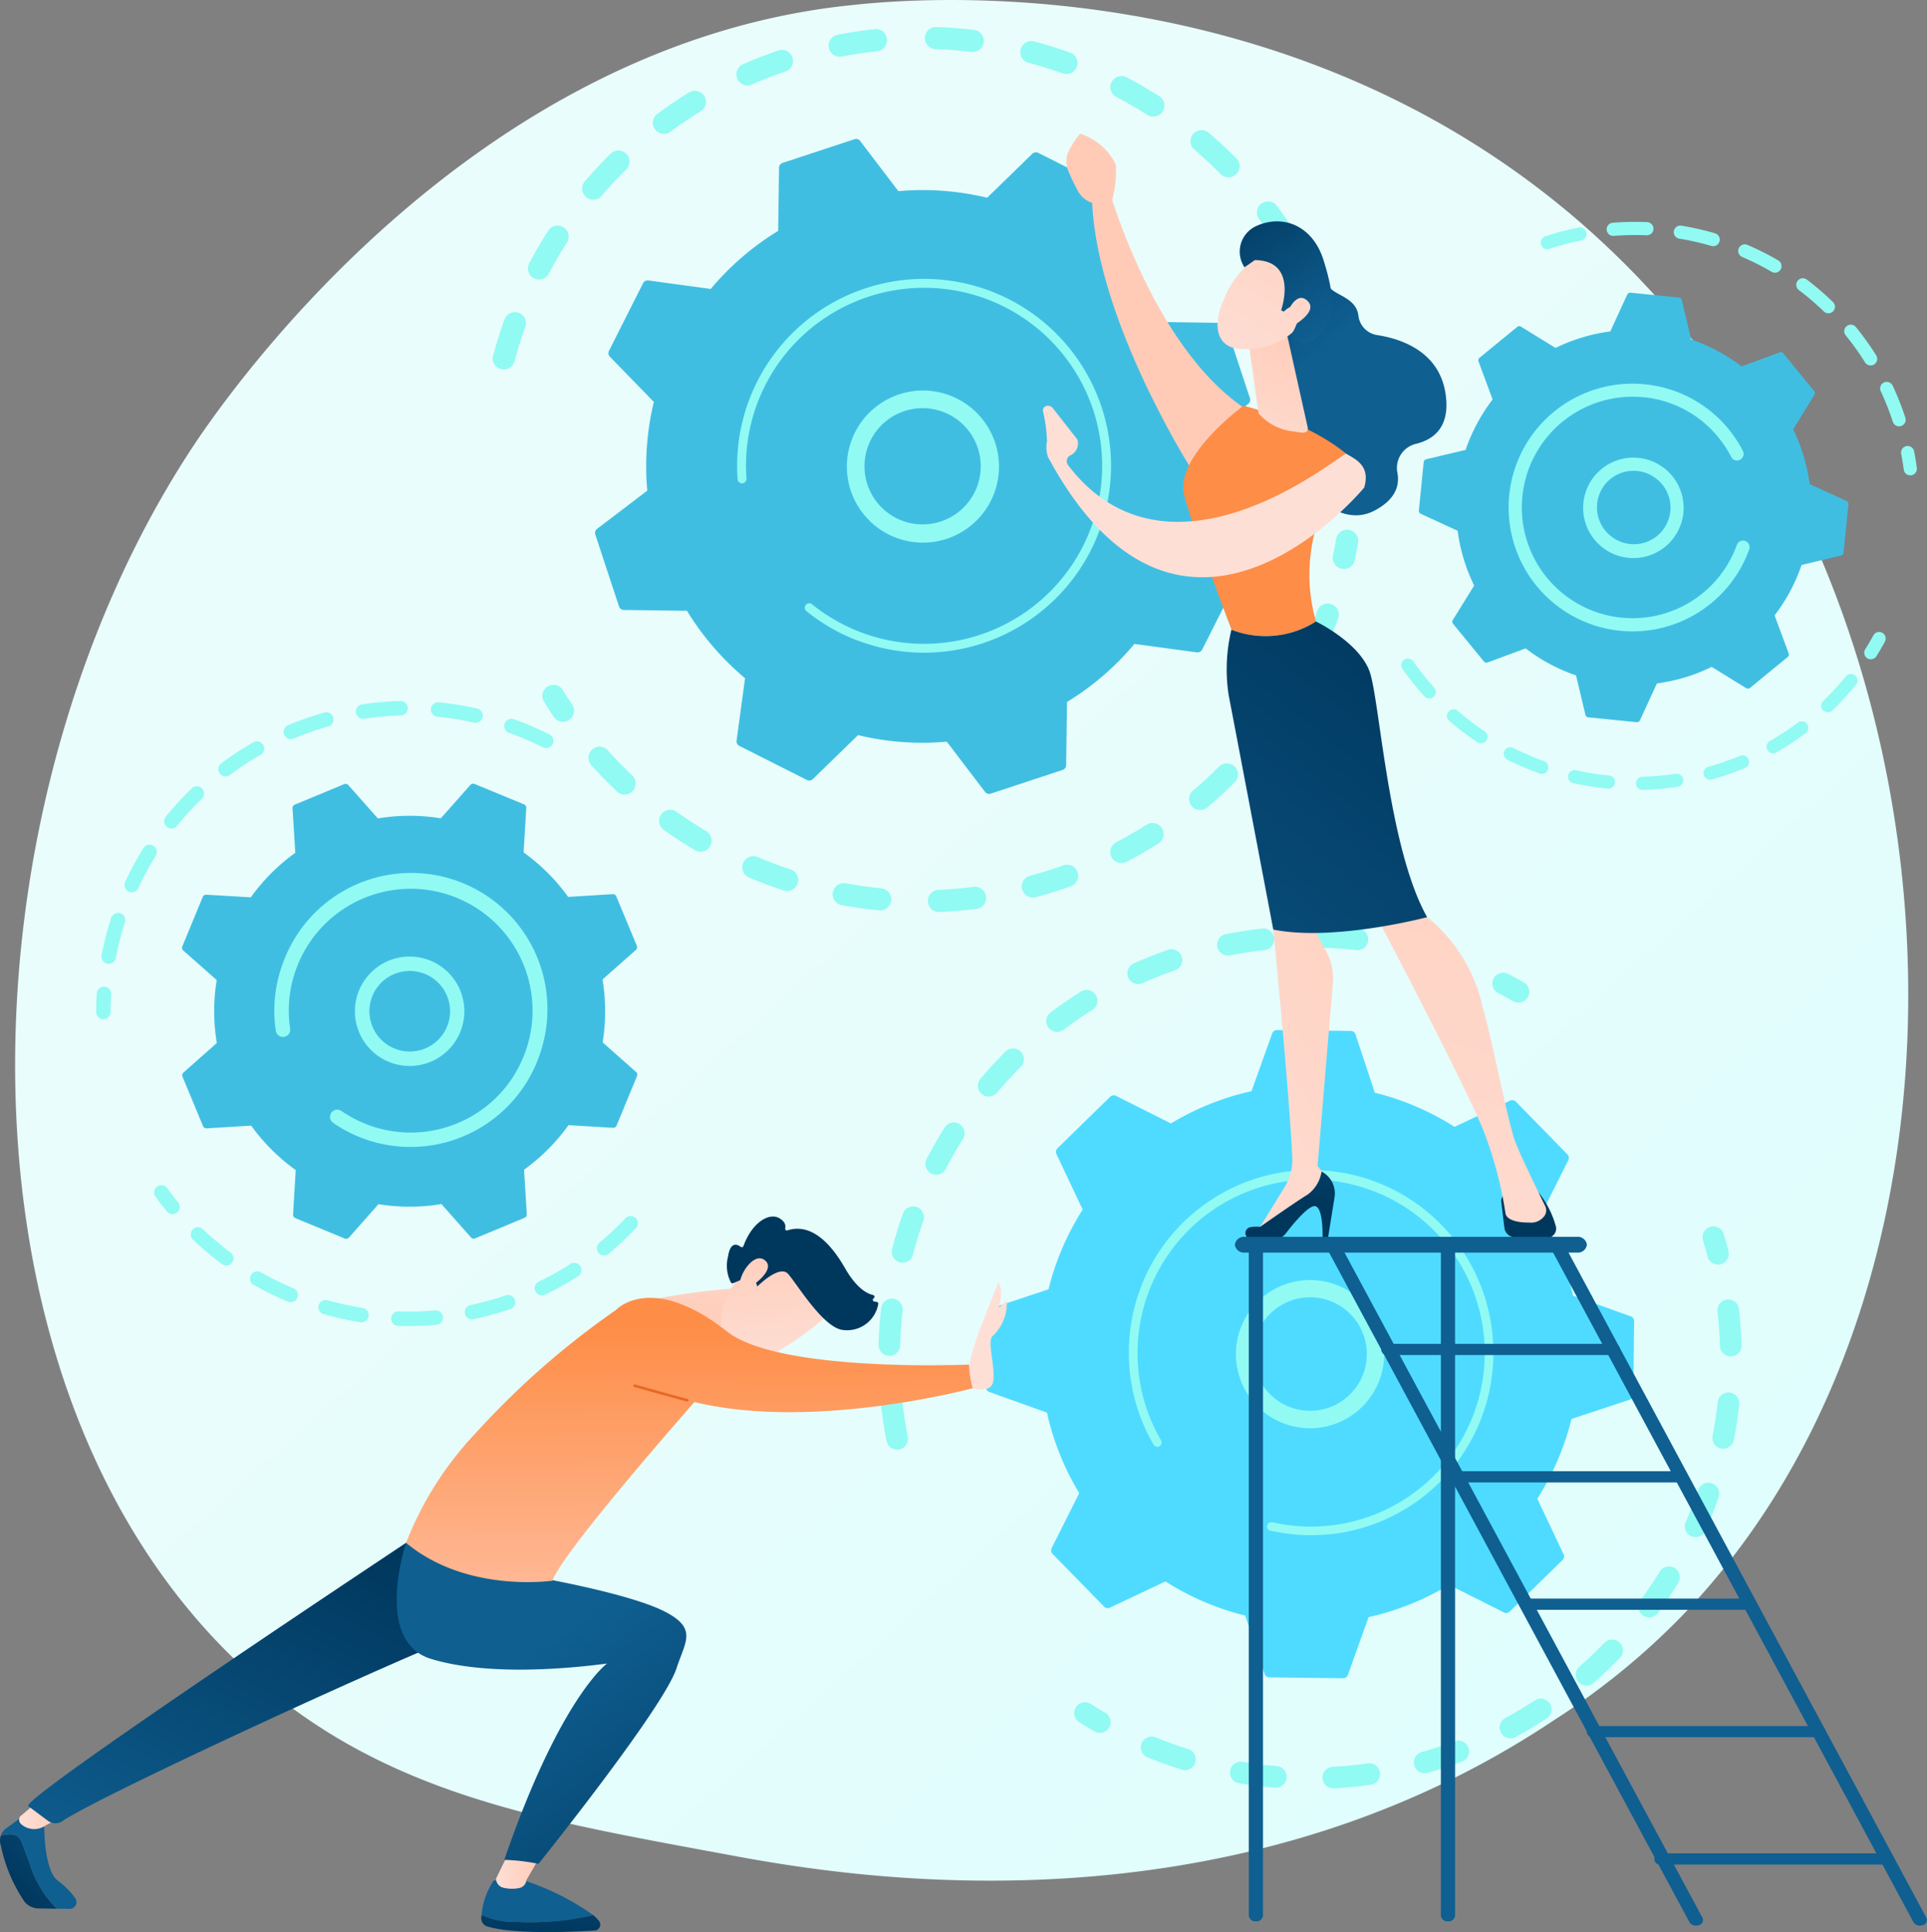 <svg xmlns="http://www.w3.org/2000/svg" xmlns:xlink="http://www.w3.org/1999/xlink" width="117.376" height="117.71" viewBox="0 0 117.376 117.71">
  <rect x="0" y="0" width="117.376" height="117.71" fill="#808080" stroke="none"/>
  <defs>
    <linearGradient id="linear-gradient" x1="1.091" y1="1.163" x2="0.386" y2="0.408" gradientUnits="objectBoundingBox">
      <stop offset="0" stop-color="#dafefe"/>
      <stop offset="1" stop-color="#e9fdfc"/>
    </linearGradient>
    <linearGradient id="linear-gradient-2" x1="-11.292" y1="-9.461" x2="-9.739" y2="-6.721" gradientUnits="objectBoundingBox">
      <stop offset="0" stop-color="#4fdbff"/>
      <stop offset="1" stop-color="#40bee2"/>
    </linearGradient>
    <linearGradient id="linear-gradient-3" x1="-35.388" y1="91.524" x2="-33.989" y2="89.379" xlink:href="#linear-gradient-2"/>
    <linearGradient id="linear-gradient-4" x1="-12.901" y1="-14.541" x2="-13.775" y2="-13.08" xlink:href="#linear-gradient-2"/>
    <linearGradient id="linear-gradient-5" x1="2.929" y1="3.586" x2="4.067" y2="3.056" xlink:href="#linear-gradient-2"/>
    <linearGradient id="linear-gradient-6" x1="-0.021" y1="-0.346" x2="0.342" y2="0.297" gradientUnits="objectBoundingBox">
      <stop offset="0" stop-color="#00375d"/>
      <stop offset="1" stop-color="#0f5f91"/>
    </linearGradient>
    <linearGradient id="linear-gradient-7" x1="-34.153" y1="-10.953" x2="-33.392" y2="-10.024" gradientUnits="objectBoundingBox">
      <stop offset="0" stop-color="#fedfd6"/>
      <stop offset="1" stop-color="#ffcbb7"/>
    </linearGradient>
    <linearGradient id="linear-gradient-8" x1="0.475" y1="-0.125" x2="0.306" y2="-4.253" xlink:href="#linear-gradient-6"/>
    <linearGradient id="linear-gradient-9" x1="0.162" y1="1.602" x2="1.197" y2="-1.187" xlink:href="#linear-gradient-7"/>
    <linearGradient id="linear-gradient-10" x1="0.522" y1="0.425" x2="0.8" y2="-2.091" xlink:href="#linear-gradient-6"/>
    <linearGradient id="linear-gradient-11" x1="0.308" y1="1.698" x2="0.771" y2="-1.193" xlink:href="#linear-gradient-7"/>
    <linearGradient id="linear-gradient-12" x1="3.674" y1="-1.188" x2="1.834" y2="-0.207" gradientUnits="objectBoundingBox">
      <stop offset="0" stop-color="#ffcbb7"/>
      <stop offset="1" stop-color="#fe8d47"/>
    </linearGradient>
    <linearGradient id="linear-gradient-13" x1="0.821" y1="-0.128" x2="-0.302" y2="2.111" xlink:href="#linear-gradient-6"/>
    <linearGradient id="linear-gradient-14" x1="0.217" y1="1.459" x2="0.72" y2="-0.123" xlink:href="#linear-gradient-7"/>
    <linearGradient id="linear-gradient-15" x1="0.061" y1="1.328" x2="1.522" y2="-1.033" xlink:href="#linear-gradient-7"/>
    <linearGradient id="linear-gradient-16" x1="0.121" y1="-0.334" x2="0.822" y2="0.994" xlink:href="#linear-gradient-6"/>
    <linearGradient id="linear-gradient-17" x1="-1.457" y1="3.259" x2="3.859" y2="-4.348" xlink:href="#linear-gradient-7"/>
    <linearGradient id="linear-gradient-18" x1="-106.793" y1="-43.087" x2="-105.152" y2="-40.539" xlink:href="#linear-gradient-7"/>
    <linearGradient id="linear-gradient-19" x1="243.486" y1="92.695" x2="244.069" y2="92.695" xlink:href="#linear-gradient-7"/>
    <linearGradient id="linear-gradient-20" x1="55.543" y1="-0.781" x2="32.508" y2="-0.245" xlink:href="#linear-gradient-6"/>
    <linearGradient id="linear-gradient-21" x1="49.518" y1="-0.641" x2="26.483" y2="-0.105" xlink:href="#linear-gradient-6"/>
    <linearGradient id="linear-gradient-22" x1="2.005" y1="-0.425" x2="1.138" y2="0.108" xlink:href="#linear-gradient-6"/>
    <linearGradient id="linear-gradient-23" x1="2.27" y1="-0.587" x2="1.402" y2="-0.054" xlink:href="#linear-gradient-6"/>
    <linearGradient id="linear-gradient-24" x1="2.047" y1="-38.075" x2="1.119" y2="-14.931" xlink:href="#linear-gradient-6"/>
    <linearGradient id="linear-gradient-25" x1="2.832" y1="-55.071" x2="1.463" y2="-22.458" xlink:href="#linear-gradient-6"/>
    <linearGradient id="linear-gradient-26" x1="3.125" y1="-58.282" x2="1.67" y2="-25.696" xlink:href="#linear-gradient-6"/>
    <linearGradient id="linear-gradient-27" x1="3.275" y1="-61.637" x2="1.82" y2="-29.051" xlink:href="#linear-gradient-6"/>
    <linearGradient id="linear-gradient-28" x1="3.245" y1="-64.917" x2="1.876" y2="-32.297" xlink:href="#linear-gradient-6"/>
    <linearGradient id="linear-gradient-29" x1="3.384" y1="-68.119" x2="2.015" y2="-35.554" xlink:href="#linear-gradient-6"/>
    <linearGradient id="linear-gradient-30" x1="0.658" y1="-4.293" x2="0.585" y2="-1.938" xlink:href="#linear-gradient-6"/>
    <linearGradient id="linear-gradient-31" x1="0.499" y1="1.346" x2="0.509" y2="-7.499" xlink:href="#linear-gradient-6"/>
    <linearGradient id="linear-gradient-32" x1="0" y1="0.5" x2="1" y2="0.5" xlink:href="#linear-gradient-7"/>
    <linearGradient id="linear-gradient-33" x1="0.248" y1="0.824" x2="1.877" y2="-1.154" xlink:href="#linear-gradient-6"/>
    <linearGradient id="linear-gradient-34" x1="1.613" y1="-0.392" x2="0.802" y2="0.31" xlink:href="#linear-gradient-6"/>
    <linearGradient id="linear-gradient-35" x1="0" y1="0.5" x2="1" y2="0.5" xlink:href="#linear-gradient-7"/>
    <linearGradient id="linear-gradient-36" x1="0.892" y1="0.112" x2="0.087" y2="1.194" xlink:href="#linear-gradient-6"/>
    <linearGradient id="linear-gradient-37" x1="1.202" y1="1.329" x2="0.482" y2="0.354" xlink:href="#linear-gradient-6"/>
    <linearGradient id="linear-gradient-38" x1="1.604" y1="-1.489" x2="0.196" y2="0.856" xlink:href="#linear-gradient-7"/>
    <linearGradient id="linear-gradient-39" x1="0.533" y1="1.005" x2="0.434" y2="-0.23" xlink:href="#linear-gradient-7"/>
    <linearGradient id="linear-gradient-40" x1="439.25" y1="588.754" x2="439.899" y2="589.864" xlink:href="#linear-gradient-6"/>
    <linearGradient id="linear-gradient-41" x1="0.746" y1="3.772" x2="0.363" y2="-1.163" xlink:href="#linear-gradient-7"/>
    <linearGradient id="linear-gradient-42" x1="421.017" y1="479.041" x2="424.343" y2="479.041" xlink:href="#linear-gradient-7"/>
    <linearGradient id="linear-gradient-43" x1="0.505" y1="1.336" x2="0.497" y2="0.167" xlink:href="#linear-gradient-12"/>
    <linearGradient id="linear-gradient-44" x1="4.297" y1="-21.884" x2="-0.958" y2="9.095" gradientUnits="objectBoundingBox">
      <stop offset="0" stop-color="#e1610e"/>
      <stop offset="1" stop-color="#e96c2d"/>
    </linearGradient>
  </defs>
  <g id="Group_126074" data-name="Group 126074" transform="translate(-1805.142 -1805)">
    <path id="Path_175849" data-name="Path 175849" d="M1907.363,1903.54a43.976,43.976,0,0,1-7.743,6.285c-20.054,13.391-42.978,9.531-50.066,8.212-11.434-2.128-21.088-3.629-29.38-11.122-18.845-17.026-17.928-52.542-3.529-74.543,1.708-2.608,16.085-23.921,39.06-26.924.562-.074.981-.115,1.348-.154,3.554-.377,25.577-2.363,43.535,12.682a53.591,53.591,0,0,1,10.543,11.963C1925.157,1851.6,1925.2,1885.152,1907.363,1903.54Z" transform="translate(0.139 0)" fill="url(#linear-gradient)"/>
    <g id="Group_126021" data-name="Group 126021" transform="translate(1835.157 1806.643)">
      <g id="Group_126017" data-name="Group 126017">
        <path id="Path_175850" data-name="Path 175850" d="M1831.074,1827.22a.676.676,0,0,1-.41-.805c.2-.737.43-1.476.69-2.2a.676.676,0,0,1,.865-.405l.012,0a.674.674,0,0,1,.393.859c-.247.685-.468,1.387-.656,2.087a.674.674,0,0,1-.826.478A.681.681,0,0,1,1831.074,1827.22Zm2.146-5.479a.764.764,0,0,1-.073-.033.675.675,0,0,1-.284-.912c.355-.678.745-1.348,1.156-1.99a.675.675,0,1,1,1.137.728c-.39.611-.759,1.246-1.1,1.892A.677.677,0,0,1,1833.22,1821.741Zm3.3-4.87a.7.7,0,0,1-.2-.117.676.676,0,0,1-.073-.952c.5-.58,1.025-1.146,1.571-1.683a.675.675,0,1,1,.946.963c-.518.51-1.019,1.048-1.492,1.6A.675.675,0,0,1,1836.518,1816.872Zm4.306-4.01a.675.675,0,0,1-.16-1.174c.616-.454,1.257-.889,1.908-1.289a.676.676,0,1,1,.709,1.15c-.619.38-1.229.792-1.813,1.225A.673.673,0,0,1,1840.824,1812.862Zm5.091-2.95a.675.675,0,0,1-.029-1.249c.7-.306,1.421-.587,2.146-.834a.675.675,0,0,1,.436,1.278c-.689.236-1.375.5-2.039.794A.672.672,0,0,1,1845.915,1809.912Zm5.617-1.749a.675.675,0,0,1,.113-1.294c.75-.145,1.516-.259,2.276-.34a.676.676,0,0,1,.143,1.344c-.723.076-1.45.185-2.164.321A.66.66,0,0,1,1851.532,1808.163Zm23.682,7.352a.656.656,0,0,1-.238-.155c-.51-.517-1.049-1.018-1.6-1.49a.675.675,0,0,1,.876-1.028c.584.5,1.151,1.025,1.688,1.569a.675.675,0,0,1-.724,1.1Zm-17.821-7.813a.675.675,0,0,1,.265-1.305c.764.026,1.536.085,2.294.177a.675.675,0,1,1-.161,1.341c-.72-.087-1.454-.143-2.179-.167A.7.7,0,0,1,1857.393,1807.7Zm13.246,4.117a.652.652,0,0,1-.123-.061c-.612-.39-1.25-.758-1.894-1.095a.675.675,0,1,1,.625-1.2c.679.355,1.35.743,1.994,1.152a.675.675,0,0,1-.6,1.2Zm-7.429-3.257a.675.675,0,0,1,.415-1.283c.738.2,1.477.426,2.2.685l.014,0a.676.676,0,0,1-.471,1.266c-.684-.246-1.386-.465-2.088-.651C1863.255,1808.577,1863.232,1808.57,1863.21,1808.562Z" transform="translate(-1830.641 -1806.395)" fill="#91faf3"/>
        <path id="Path_175851" data-name="Path 175851" d="M1871.225,1817.585a.669.669,0,0,1-.317-.251c-.2-.287-.4-.576-.61-.858a.675.675,0,0,1,1.085-.8c.22.3.435.6.641.9a.675.675,0,0,1-.8,1.01Z" transform="translate(-1823.641 -1804.801)" fill="#91faf3"/>
      </g>
      <g id="Group_126018" data-name="Group 126018" transform="translate(3.019 30.611)">
        <path id="Path_175852" data-name="Path 175852" d="M1874.538,1834.768a.677.677,0,0,1-.419-.769c.072-.341.138-.688.2-1.035a.676.676,0,0,1,1.333.223c-.061.364-.131.731-.206,1.089a.674.674,0,0,1-.8.523A.6.6,0,0,1,1874.538,1834.768Z" transform="translate(-1825.962 -1832.401)" fill="#91faf3"/>
        <path id="Path_175853" data-name="Path 175853" d="M1846.231,1853.272q-.436-.168-.869-.349a.676.676,0,0,1,.526-1.245c.665.281,1.342.536,2.016.757a.675.675,0,0,1-.421,1.283C1847.067,1853.58,1846.646,1853.43,1846.231,1853.272Zm-4.05-1.958a.649.649,0,0,1-.1-.05c-.647-.385-1.286-.8-1.9-1.237a.675.675,0,1,1,.784-1.1c.58.414,1.188.81,1.8,1.175a.675.675,0,0,1-.585,1.211Zm8.748,3.274a.676.676,0,0,1,.364-1.3c.7.128,1.418.227,2.131.3a.675.675,0,1,1-.128,1.344c-.75-.072-1.5-.177-2.244-.311A.611.611,0,0,1,1850.929,1854.587Zm-13.373-6.757a.713.713,0,0,1-.223-.14c-.547-.517-1.079-1.063-1.581-1.624a.676.676,0,0,1,1.008-.9c.476.533.981,1.052,1.5,1.543a.676.676,0,0,1-.705,1.122Zm19.146,7.156a.676.676,0,0,1,.213-1.307c.712-.03,1.434-.091,2.144-.18a.675.675,0,1,1,.171,1.34c-.748.094-1.507.159-2.258.191A.689.689,0,0,1,1856.7,1854.986Zm5.719-.88a.674.674,0,0,1,.066-1.282c.691-.186,1.382-.4,2.054-.645a.676.676,0,0,1,.458,1.271c-.707.254-1.435.483-2.161.678A.678.678,0,0,1,1862.421,1854.107Zm5.392-2.1a.675.675,0,0,1-.071-1.229c.634-.332,1.262-.694,1.865-1.077a.676.676,0,0,1,.724,1.141c-.635.4-1.295.784-1.962,1.134A.676.676,0,0,1,1867.813,1852Zm4.8-3.23a.692.692,0,0,1-.273-.194.676.676,0,0,1,.079-.952c.546-.461,1.079-.952,1.583-1.458a.675.675,0,1,1,.957.953c-.531.533-1.092,1.05-1.667,1.536A.679.679,0,0,1,1872.618,1848.773Zm3.98-4.208a.621.621,0,0,1-.165-.092.674.674,0,0,1-.132-.945c.43-.57.841-1.165,1.222-1.771a.675.675,0,1,1,1.143.719c-.4.637-.835,1.264-1.287,1.865A.675.675,0,0,1,1876.6,1844.565Zm2.957-4.976-.039-.017a.674.674,0,0,1-.334-.893c.218-.479.423-.971.611-1.462q.1-.267.2-.533a.676.676,0,0,1,.864-.408.668.668,0,0,1,.407.864c-.067.187-.135.374-.207.561-.2.516-.415,1.034-.644,1.537A.675.675,0,0,1,1879.555,1839.59Z" transform="translate(-1832.785 -1831.722)" fill="#91faf3"/>
        <path id="Path_175854" data-name="Path 175854" d="M1834.223,1842.655a.667.667,0,0,1-.318-.254c-.2-.3-.406-.617-.6-.931a.675.675,0,0,1,1.15-.707c.184.3.376.6.57.885a.676.676,0,0,1-.8,1.008Z" transform="translate(-1833.206 -1830.977)" fill="#91faf3"/>
      </g>
      <g id="Group_126020" data-name="Group 126020" transform="translate(6.23 6.825)">
        <g id="Group_126019" data-name="Group 126019">
          <path id="Path_175855" data-name="Path 175855" d="M1837.393,1840.669a.317.317,0,0,0,.3.217l3.841.052a16.774,16.774,0,0,0,3.537,4.108l-.516,3.8a.316.316,0,0,0,.171.324l4.115,2.074a.313.313,0,0,0,.361-.055l2.751-2.678a16.722,16.722,0,0,0,5.408.4l2.326,3.057a.316.316,0,0,0,.351.108l4.375-1.443a.314.314,0,0,0,.217-.3l.052-3.841a16.752,16.752,0,0,0,4.109-3.537l3.8.515a.317.317,0,0,0,.325-.171l2.074-4.115a.315.315,0,0,0-.057-.361l-2.677-2.752a16.713,16.713,0,0,0,.4-5.406l3.057-2.326a.319.319,0,0,0,.11-.351l-1.443-4.375a.315.315,0,0,0-.3-.216l-3.842-.053a16.714,16.714,0,0,0-3.537-4.108l.515-3.8a.312.312,0,0,0-.171-.324l-4.114-2.074a.319.319,0,0,0-.363.056l-2.751,2.678a16.754,16.754,0,0,0-5.406-.4l-2.327-3.056a.315.315,0,0,0-.35-.109l-4.376,1.443a.318.318,0,0,0-.217.3l-.052,3.841a16.7,16.7,0,0,0-4.108,3.538l-3.8-.517a.318.318,0,0,0-.325.172l-2.073,4.114a.315.315,0,0,0,.055.362l2.678,2.751a16.712,16.712,0,0,0-.4,5.406l-3.057,2.327a.314.314,0,0,0-.108.35Z" transform="translate(-1835.934 -1812.193)" fill="url(#linear-gradient-2)"/>
        </g>
        <path id="Path_175856" data-name="Path 175856" d="M1851.92,1834.165a4.633,4.633,0,1,1,.652.2A4.765,4.765,0,0,1,1851.92,1834.165Zm2.938-7.638a3.616,3.616,0,0,0-.5-.152,3.54,3.54,0,1,0,.5.152Z" transform="translate(-1833.629 -1809.889)" fill="#91faf3"/>
        <path id="Path_175857" data-name="Path 175857" d="M1850.618,1841.468a11.4,11.4,0,0,1-1.07-.474h0c-.111-.055-.22-.113-.329-.172a11.512,11.512,0,0,1-1.527-1l-.02-.015-.055-.044-.107-.086a.27.27,0,0,1-.083-.306.244.244,0,0,1,.042-.073.271.271,0,0,1,.38-.041,10.855,10.855,0,0,0,16.511-3.552,10.848,10.848,0,0,0-4.8-14.57,10.859,10.859,0,0,0-14.57,4.8,10.589,10.589,0,0,0-.445,1.008,10.8,10.8,0,0,0-.689,4.658.27.27,0,1,1-.539.04,11.36,11.36,0,0,1,.723-4.891,11.537,11.537,0,0,1,.469-1.058,11.387,11.387,0,1,1,6.114,15.77Z" transform="translate(-1834.633 -1810.911)" fill="#91faf3"/>
      </g>
    </g>
    <g id="Group_126025" data-name="Group 126025" transform="translate(1890.501 1818.52)">
      <g id="Group_126022" data-name="Group 126022" transform="translate(0 24.981)">
        <path id="Path_175858" data-name="Path 175858" d="M1902.8,1837.826a.4.4,0,0,1,.068.475c-.162.3-.336.6-.516.885a.4.4,0,0,1-.68-.424c.172-.276.338-.559.493-.845a.4.4,0,0,1,.542-.16A.439.439,0,0,1,1902.8,1837.826Z" transform="translate(-1873.416 -1837.708)" fill="#91faf3"/>
        <path id="Path_175859" data-name="Path 175859" d="M1905.325,1840.143a.4.4,0,0,1,.028.536,17.254,17.254,0,0,1-1.179,1.31c-.086.088-.174.174-.264.26a.415.415,0,0,1-.567-.011.4.4,0,0,1,.01-.566c.086-.082.171-.165.253-.248a16.689,16.689,0,0,0,1.125-1.25.4.4,0,0,1,.563-.059Zm-3,2.884a.479.479,0,0,1,.039.043.4.4,0,0,1-.08.562,17.376,17.376,0,0,1-1.78,1.173.4.4,0,1,1-.4-.694,16.665,16.665,0,0,0,1.7-1.121A.4.4,0,0,1,1902.327,1843.027Zm-3.607,2.072a.41.41,0,0,1,.086.128.4.4,0,0,1-.214.525,17.408,17.408,0,0,1-2.016.7.4.4,0,0,1-.215-.772,16.231,16.231,0,0,0,1.922-.667A.4.4,0,0,1,1898.721,1845.1Zm-4.007,1.12a.4.4,0,0,1,.113.224.4.4,0,0,1-.337.455,17.4,17.4,0,0,1-2.126.187.4.4,0,0,1-.02-.8,16.531,16.531,0,0,0,2.027-.178A.4.4,0,0,1,1894.714,1846.219Zm-4.159.108a.4.4,0,0,1-.321.683,17.383,17.383,0,0,1-2.106-.336.4.4,0,0,1,.174-.781,16.74,16.74,0,0,0,2.008.319A.4.4,0,0,1,1890.555,1846.328Zm-4.059-.9a.4.4,0,0,1-.417.661,17.28,17.28,0,0,1-1.96-.839.4.4,0,0,1,.36-.716,16.413,16.413,0,0,0,1.868.8A.4.4,0,0,1,1886.5,1845.424Zm-3.714-1.869a.4.4,0,0,1-.506.617,17.18,17.18,0,0,1-1.7-1.295.4.4,0,0,1,.525-.606,16.41,16.41,0,0,0,1.616,1.235A.432.432,0,0,1,1882.783,1843.554Zm-4.442-4.354a.423.423,0,0,1,.046.054,16.546,16.546,0,0,0,1.092,1.391c.059.068.116.134.175.2a.4.4,0,0,1-.028.566.4.4,0,0,1-.566-.028c-.062-.069-.125-.139-.186-.211a17.078,17.078,0,0,1-1.143-1.457.4.4,0,0,1,.61-.514Z" transform="translate(-1877.658 -1837.465)" fill="#91faf3"/>
      </g>
      <g id="Group_126023" data-name="Group 126023" transform="translate(8.493)">
        <path id="Path_175860" data-name="Path 175860" d="M1902.673,1821.366a.4.4,0,0,1-.563.571,16.478,16.478,0,0,0-1.517-1.3.4.4,0,0,1,.485-.638,17.451,17.451,0,0,1,1.59,1.367Zm1.382,1.512c.009.011.02.021.028.033a17.42,17.42,0,0,1,1.221,1.707.4.4,0,0,1-.679.426,16.788,16.788,0,0,0-1.164-1.629.4.4,0,0,1,.594-.537Zm-4.641-3.987a.4.4,0,0,1-.484.631,16.5,16.5,0,0,0-1.788-.9.4.4,0,0,1,.317-.737,17.431,17.431,0,0,1,1.874.943A.388.388,0,0,1,1899.413,1818.892Zm6.813,7.457a.384.384,0,0,1,.081.114,17.375,17.375,0,0,1,.771,1.952.4.4,0,0,1-.762.249,16.475,16.475,0,0,0-.736-1.861.4.4,0,0,1,.645-.453Zm-10.573-9.068a.4.4,0,0,1-.394.669,16.511,16.511,0,0,0-1.95-.443.4.4,0,0,1,.129-.791,17.645,17.645,0,0,1,2.046.464A.4.4,0,0,1,1895.654,1817.28Zm-4.036-.663a.4.4,0,0,1-.3.684,16.723,16.723,0,0,0-2,.036.4.4,0,0,1-.064-.8,17.576,17.576,0,0,1,2.1-.038A.4.4,0,0,1,1891.618,1816.618Zm-4.08.323a.391.391,0,0,1,.109.2.4.4,0,0,1-.313.473,16.361,16.361,0,0,0-1.934.516.4.4,0,0,1-.253-.76,17.417,17.417,0,0,1,2.028-.541A.4.4,0,0,1,1887.538,1816.94Z" transform="translate(-1884.874 -1816.486)" fill="#91faf3"/>
        <path id="Path_175861" data-name="Path 175861" d="M1904.2,1828.2a.394.394,0,0,1,.111.207c.066.337.121.676.166,1.01a.4.4,0,0,1-.795.107c-.042-.319-.1-.643-.158-.964a.4.4,0,0,1,.676-.36Z" transform="translate(-1881.572 -1814.431)" fill="#91faf3"/>
      </g>
      <g id="Group_126024" data-name="Group 126024" transform="translate(1.057 4.303)">
        <path id="Path_175862" data-name="Path 175862" d="M1904.73,1833.042a.2.2,0,0,0-.117-.2l-2.244-1.031a10.741,10.741,0,0,0-1.006-3.336l1.295-2.1a.2.2,0,0,0-.017-.235l-1.876-2.291a.2.2,0,0,0-.227-.062l-2.314.857a10.742,10.742,0,0,0-3.073-1.645l-.57-2.4a.2.2,0,0,0-.178-.156l-2.946-.293a.2.2,0,0,0-.2.116l-1.032,2.243a10.765,10.765,0,0,0-3.336,1.008l-2.1-1.295a.2.2,0,0,0-.236.015l-2.29,1.877a.2.2,0,0,0-.063.227l.856,2.314a10.78,10.78,0,0,0-1.644,3.072l-2.4.57a.2.2,0,0,0-.154.178l-.293,2.947a.2.2,0,0,0,.116.2l2.244,1.032a10.734,10.734,0,0,0,1.008,3.336l-1.3,2.1a.2.2,0,0,0,.016.234l1.876,2.292a.2.2,0,0,0,.227.061l2.315-.856a10.734,10.734,0,0,0,3.072,1.645l.57,2.4a.2.2,0,0,0,.178.156l2.946.293a.2.2,0,0,0,.2-.118l1.032-2.242a10.768,10.768,0,0,0,3.336-1.008l2.1,1.295a.2.2,0,0,0,.235-.016l2.29-1.876a.2.2,0,0,0,.063-.227l-.856-2.314a10.794,10.794,0,0,0,1.644-3.072l2.4-.571a.2.2,0,0,0,.155-.177Z" transform="translate(-1878.556 -1820.141)" fill="url(#linear-gradient-3)"/>
        <path id="Path_175863" data-name="Path 175863" d="M1892.274,1829.573a3.06,3.06,0,1,1-.341-.292A3.015,3.015,0,0,1,1892.274,1829.573Zm-3.719,3.722a2.271,2.271,0,0,0,.248.213,2.229,2.229,0,1,0,2.652-3.583h0a2.229,2.229,0,0,0-2.9,3.37Z" transform="translate(-1877.043 -1818.628)" fill="#91faf3"/>
        <path id="Path_175864" data-name="Path 175864" d="M1896.079,1827.043a7.4,7.4,0,0,1,.516.569,7.678,7.678,0,0,1,.85,1.282l.032.061a.4.4,0,0,1-.073.466.378.378,0,0,1-.1.073.4.4,0,0,1-.539-.173,6.75,6.75,0,0,0-.787-1.2h0l-.051-.061a6.677,6.677,0,0,0-2.677-1.937,6.845,6.845,0,0,0-1.763-.435h-.015l-.046,0a6.746,6.746,0,1,0,3.608,11.931c.177-.145.346-.3.507-.46a6.727,6.727,0,0,0,1.567-2.473.388.388,0,0,1,.093-.148.4.4,0,0,1,.66.419,7.526,7.526,0,0,1-1.752,2.767,7.4,7.4,0,0,1-.568.516,7.548,7.548,0,0,1-10.141-11.156,7.561,7.561,0,0,1,10.681-.034Z" transform="translate(-1877.732 -1819.307)" fill="#91faf3"/>
      </g>
    </g>
    <g id="Group_126029" data-name="Group 126029" transform="translate(1810.998 1847.708)">
      <g id="Group_126026" data-name="Group 126026">
        <path id="Path_175865" data-name="Path 175865" d="M1810.431,1858.031a.439.439,0,0,1-.314-.424c0-.374.014-.754.039-1.128a.44.44,0,1,1,.879.057c-.022.357-.035.718-.038,1.075a.44.44,0,0,1-.443.439A.426.426,0,0,1,1810.431,1858.031Z" transform="translate(-1810.117 -1838.665)" fill="#91faf3"/>
        <path id="Path_175866" data-name="Path 175866" d="M1810.709,1857.275a.44.44,0,0,1-.306-.505,19.105,19.105,0,0,1,.459-1.883c.039-.131.08-.26.121-.391a.457.457,0,0,1,.555-.285.441.441,0,0,1,.284.555c-.039.124-.078.248-.115.372-.175.589-.324,1.194-.439,1.8a.44.44,0,0,1-.516.351A.272.272,0,0,1,1810.709,1857.275Zm1.4-4.357a.632.632,0,0,1-.06-.022.441.441,0,0,1-.214-.585,18.87,18.87,0,0,1,1.114-2.066.441.441,0,0,1,.749.466,18.448,18.448,0,0,0-1.063,1.969A.441.441,0,0,1,1812.112,1852.918Zm2.418-3.887a.421.421,0,0,1-.152-.08.44.44,0,0,1-.065-.619,18.872,18.872,0,0,1,1.588-1.729.44.44,0,1,1,.611.635,18.2,18.2,0,0,0-1.514,1.649A.44.44,0,0,1,1814.53,1849.032Zm3.3-3.173a.437.437,0,0,1-.226-.158.441.441,0,0,1,.088-.617,19.058,19.058,0,0,1,1.963-1.288.441.441,0,0,1,.437.766,18.111,18.111,0,0,0-1.872,1.227A.439.439,0,0,1,1817.828,1845.858Zm3.974-2.271a.441.441,0,0,1-.044-.829,19.206,19.206,0,0,1,2.214-.772.441.441,0,0,1,.239.849,18.124,18.124,0,0,0-2.113.737A.447.447,0,0,1,1821.8,1843.588Zm4.4-1.238a.441.441,0,0,1,.06-.858,19.236,19.236,0,0,1,2.335-.208.441.441,0,1,1,.024.882,18.1,18.1,0,0,0-2.227.2A.424.424,0,0,1,1826.207,1842.349Zm4.572-.123a.441.441,0,0,1,.169-.862,19.194,19.194,0,0,1,2.317.372.441.441,0,1,1-.193.86,18.091,18.091,0,0,0-2.209-.354A.462.462,0,0,1,1830.779,1842.227Zm6.573,1.906a.357.357,0,0,1-.072-.029,18.4,18.4,0,0,0-1.783-.779c-.093-.035-.184-.069-.274-.1a.441.441,0,0,1,.3-.831l.291.107a19.133,19.133,0,0,1,1.867.817.441.441,0,0,1-.324.817Z" transform="translate(-1810.068 -1841.283)" fill="#91faf3"/>
      </g>
      <g id="Group_126027" data-name="Group 126027" transform="translate(3.543 29.514)">
        <path id="Path_175867" data-name="Path 175867" d="M1823.09,1873.918a.441.441,0,0,1,.247-.846,18.258,18.258,0,0,0,2.149.473.441.441,0,0,1-.138.871,19.027,19.027,0,0,1-2.253-.5Zm-2.128-.747a.349.349,0,0,1-.045-.015,19.393,19.393,0,0,1-2.072-1.019.441.441,0,0,1,.437-.766,18.505,18.505,0,0,0,1.976.972.441.441,0,0,1-.3.829Zm6.574,1.447a.441.441,0,0,1,.141-.863,18.01,18.01,0,0,0,2.2-.06.441.441,0,1,1,.076.878,19.081,19.081,0,0,1-2.307.063A.424.424,0,0,1,1827.536,1874.617Zm-10.487-3.676a.453.453,0,0,1-.136-.069,18.66,18.66,0,0,1-1.764-1.49.44.44,0,1,1,.609-.637,18.124,18.124,0,0,0,1.682,1.421.441.441,0,0,1-.39.776Zm14.97,3.281a.44.44,0,0,1,.034-.853,18.376,18.376,0,0,0,2.121-.588.441.441,0,1,1,.286.833,18.935,18.935,0,0,1-2.223.616A.435.435,0,0,1,1832.02,1874.221Zm4.258-1.46a.441.441,0,0,1-.067-.819,18.439,18.439,0,0,0,1.921-1.078.441.441,0,1,1,.477.742,19.356,19.356,0,0,1-2.013,1.13A.446.446,0,0,1,1836.277,1872.762Zm3.785-2.439a.431.431,0,0,1-.213-.14.442.442,0,0,1,.058-.621,18.086,18.086,0,0,0,1.606-1.507.441.441,0,0,1,.642.6,19.016,19.016,0,0,1-1.685,1.581A.438.438,0,0,1,1840.063,1870.323Z" transform="translate(-1812.793 -1866.08)" fill="#91faf3"/>
        <path id="Path_175868" data-name="Path 175868" d="M1814.113,1868.092a.453.453,0,0,1-.216-.144c-.238-.292-.469-.592-.687-.893a.441.441,0,1,1,.714-.517c.207.287.428.573.656.852a.441.441,0,0,1-.467.7Z" transform="translate(-1813.127 -1866.357)" fill="#91faf3"/>
      </g>
      <g id="Group_126028" data-name="Group 126028" transform="translate(5.232 5.035)">
        <path id="Path_175869" data-name="Path 175869" d="M1815.84,1866.423a.223.223,0,0,0,.22.138l2.712-.168a11.826,11.826,0,0,0,2.713,2.708l-.16,2.71a.223.223,0,0,0,.138.22l3.012,1.243a.225.225,0,0,0,.252-.059l1.8-2.035a11.829,11.829,0,0,0,3.834-.007l1.8,2.032a.223.223,0,0,0,.253.057l3.009-1.251a.223.223,0,0,0,.138-.22l-.168-2.711a11.823,11.823,0,0,0,2.707-2.714l2.711.161a.221.221,0,0,0,.219-.138l1.243-3.012a.225.225,0,0,0-.058-.253l-2.035-1.8a11.828,11.828,0,0,0-.007-3.834l2.032-1.8a.226.226,0,0,0,.058-.253l-1.251-3.009a.224.224,0,0,0-.22-.136l-2.711.168a11.838,11.838,0,0,0-2.714-2.709l.161-2.71a.223.223,0,0,0-.138-.22l-3.012-1.243a.224.224,0,0,0-.253.059l-1.8,2.035a11.844,11.844,0,0,0-3.835.006l-1.8-2.03a.221.221,0,0,0-.253-.058l-3.009,1.25a.223.223,0,0,0-.136.22l.168,2.712a11.851,11.851,0,0,0-2.708,2.713l-2.711-.16a.223.223,0,0,0-.219.138l-1.243,3.012a.221.221,0,0,0,.059.252l2.035,1.8a11.835,11.835,0,0,0,.006,3.834l-2.032,1.8a.223.223,0,0,0-.058.252Z" transform="translate(-1814.561 -1845.56)" fill="url(#linear-gradient-4)"/>
        <path id="Path_175870" data-name="Path 175870" d="M1825.88,1861.034a3.333,3.333,0,1,1,.483.107A3.483,3.483,0,0,1,1825.88,1861.034Zm1.666-5.543a2.5,2.5,0,0,0-.352-.078,2.453,2.453,0,1,0-.7,4.856h0a2.453,2.453,0,0,0,1.056-4.778Z" transform="translate(-1812.977 -1843.976)" fill="#91faf3"/>
        <path id="Path_175871" data-name="Path 175871" d="M1825.271,1866.52a8.311,8.311,0,0,1-2.287-1.082l-.062-.044a.441.441,0,0,1-.173-.488.451.451,0,0,1,.06-.125.442.442,0,0,1,.613-.112,7.435,7.435,0,0,0,1.389.753h0l.081.033a7.376,7.376,0,0,0,5.538-.015l.016-.006.046-.019a7.371,7.371,0,0,0,4.011-4.023,7.041,7.041,0,0,0,.255-.719,7.422,7.422,0,0,0-13.977-4.942,7.392,7.392,0,0,0-.481,3.924.431.431,0,0,1-.014.192.441.441,0,0,1-.858-.061,8.281,8.281,0,0,1,.257-3.6,8.4,8.4,0,0,1,.281-.795,8.3,8.3,0,0,1,15.638,5.529,8.166,8.166,0,0,1-.285.805A8.316,8.316,0,0,1,1825.271,1866.52Z" transform="translate(-1813.716 -1844.729)" fill="#91faf3"/>
      </g>
    </g>
    <g id="Group_126033" data-name="Group 126033" transform="translate(1858.657 1861.419)">
      <g id="Group_126030" data-name="Group 126030">
        <path id="Path_175872" data-name="Path 175872" d="M1851.79,1884.827a.657.657,0,0,1-.7-.53c-.144-.729-.257-1.476-.338-2.219a.66.66,0,0,1,.584-.726h.013a.659.659,0,0,1,.712.585c.077.706.185,1.416.32,2.108a.66.66,0,0,1-.519.773A.691.691,0,0,1,1851.79,1884.827Zm-.468-5.716a.567.567,0,0,1-.078,0,.658.658,0,0,1-.639-.677c.021-.746.075-1.5.159-2.237a.659.659,0,0,1,1.309.149c-.081.7-.132,1.417-.152,2.126A.658.658,0,0,1,1851.323,1879.111Zm.8-5.676a.685.685,0,0,1-.223-.019.659.659,0,0,1-.472-.8c.186-.722.407-1.443.655-2.147a.659.659,0,1,1,1.242.439c-.235.667-.445,1.353-.621,2.039A.66.66,0,0,1,1852.125,1873.435Zm2.053-5.355a.659.659,0,0,1-.643-.96c.344-.661.72-1.317,1.118-1.947a.658.658,0,0,1,1.112.7c-.378.6-.736,1.22-1.062,1.849A.661.661,0,0,1,1854.178,1868.079Zm3.194-4.764a.659.659,0,0,1-.561-1.081c.481-.568.993-1.123,1.522-1.65a.658.658,0,1,1,.929.932c-.5.5-.989,1.029-1.445,1.568A.661.661,0,0,1,1857.373,1863.315Zm4.169-3.938a.659.659,0,0,1-.456-1.182c.6-.449,1.217-.877,1.848-1.273a.658.658,0,0,1,.7,1.115c-.6.377-1.191.784-1.756,1.21A.657.657,0,0,1,1861.542,1859.378Zm23.887-3.705a.645.645,0,0,1-.277-.035c-.667-.234-1.354-.442-2.04-.618a.658.658,0,1,1,.327-1.275c.723.185,1.447.4,2.15.651a.659.659,0,0,1-.16,1.277Zm-18.953.791a.659.659,0,0,1-.327-1.257c.679-.3,1.381-.583,2.085-.827a.658.658,0,1,1,.433,1.243c-.668.233-1.335.5-1.98.786A.662.662,0,0,1,1866.477,1856.463Zm13.361-2.068a.6.6,0,0,1-.132,0c-.7-.079-1.42-.128-2.128-.147a.658.658,0,1,1,.035-1.316c.746.02,1.5.072,2.239.155a.658.658,0,0,1-.014,1.309Zm-7.9.33a.658.658,0,0,1-.186-1.3c.731-.145,1.477-.259,2.219-.342h.014a.658.658,0,0,1,.129,1.31c-.7.078-1.412.187-2.107.325Z" transform="translate(-1850.605 -1852.931)" fill="#91faf3"/>
        <path id="Path_175873" data-name="Path 175873" d="M1884.009,1857.163a.649.649,0,0,1-.384-.084c-.294-.168-.6-.333-.9-.491a.658.658,0,1,1,.605-1.169c.319.166.638.339.948.516a.658.658,0,0,1-.269,1.228Z" transform="translate(-1844.98 -1852.503)" fill="#91faf3"/>
      </g>
      <g id="Group_126031" data-name="Group 126031" transform="translate(11.916 18.297)">
        <path id="Path_175874" data-name="Path 175874" d="M1894.244,1870.8a.657.657,0,0,1-.7-.493c-.084-.33-.175-.663-.272-.99a.658.658,0,0,1,1.262-.375c.1.345.2.7.286,1.042a.658.658,0,0,1-.477.8A.633.633,0,0,1,1894.244,1870.8Z" transform="translate(-1854.97 -1868.474)" fill="#91faf3"/>
        <path id="Path_175875" data-name="Path 175875" d="M1876.847,1901.977c-.3.027-.6.05-.91.066a.658.658,0,0,1-.073-1.315c.7-.039,1.4-.106,2.089-.2a.658.658,0,1,1,.181,1.3C1877.711,1901.89,1877.277,1901.939,1876.847,1901.977Zm-4.385.021a.726.726,0,0,1-.113,0c-.732-.059-1.469-.149-2.192-.27a.658.658,0,1,1,.214-1.3c.688.114,1.388.2,2.083.255a.659.659,0,0,1,.007,1.313Zm9.063-.882a.658.658,0,0,1-.237-1.289c.669-.188,1.34-.408,1.993-.655a.658.658,0,0,1,.463,1.233c-.688.259-1.394.491-2.1.69A.77.77,0,0,1,1881.525,1901.116Zm-14.606-.188a.672.672,0,0,1-.254-.027c-.7-.219-1.4-.47-2.08-.745a.658.658,0,0,1,.5-1.219c.645.261,1.309.5,1.975.708a.658.658,0,0,1-.138,1.284Zm19.831-1.935a.659.659,0,0,1-.373-1.235c.611-.331,1.216-.693,1.8-1.076a.658.658,0,0,1,.723,1.1c-.615.4-1.251.784-1.9,1.134A.655.655,0,0,1,1886.75,1898.993Zm4.632-3.218a.659.659,0,0,1-.492-1.152c.526-.458,1.038-.944,1.523-1.443a.658.658,0,1,1,.945.916c-.511.526-1.05,1.037-1.6,1.519A.647.647,0,0,1,1891.382,1895.775Zm3.821-4.153a.657.657,0,0,1-.588-1.045c.413-.563.807-1.148,1.171-1.741a.658.658,0,1,1,1.122.689c-.383.624-.8,1.24-1.232,1.833A.657.657,0,0,1,1895.2,1891.622Zm2.824-4.886a.658.658,0,0,1-.66-.921c.28-.638.535-1.3.762-1.955a.658.658,0,0,1,1.245.426c-.237.693-.507,1.386-.8,2.059A.659.659,0,0,1,1898.027,1886.736Zm1.683-5.389a.648.648,0,0,1-.185-.009.658.658,0,0,1-.52-.772c.132-.683.237-1.379.311-2.074a.659.659,0,0,1,1.31.141c-.079.73-.19,1.464-.328,2.184A.66.66,0,0,1,1899.71,1881.347Zm.457-5.623-.04,0a.66.66,0,0,1-.677-.64c-.014-.512-.045-1.031-.091-1.541-.016-.185-.034-.37-.055-.552a.658.658,0,0,1,.581-.728.651.651,0,0,1,.727.582c.021.193.041.386.058.58.048.537.08,1.083.1,1.622A.658.658,0,0,1,1900.167,1875.724Z" transform="translate(-1860.119 -1867.804)" fill="#91faf3"/>
        <path id="Path_175876" data-name="Path 175876" d="M1862.346,1894.965a.656.656,0,0,1-.387-.086c-.309-.178-.619-.366-.924-.559a.658.658,0,1,1,.705-1.112c.288.184.584.363.877.531a.659.659,0,0,1-.271,1.227Z" transform="translate(-1860.729 -1864.112)" fill="#91faf3"/>
      </g>
      <g id="Group_126032" data-name="Group 126032" transform="translate(6.534 6.333)">
        <path id="Path_175877" data-name="Path 175877" d="M1863.362,1893.443a.307.307,0,0,0,.351.062l3.387-1.6a16.269,16.269,0,0,0,4.857,2.082l1.178,3.552a.306.306,0,0,0,.288.211l4.491.054a.308.308,0,0,0,.293-.2l1.263-3.523a16.311,16.311,0,0,0,4.9-1.966l3.347,1.68a.309.309,0,0,0,.353-.054l3.213-3.138a.307.307,0,0,0,.064-.352l-1.6-3.385a16.3,16.3,0,0,0,2.082-4.858l3.552-1.177a.307.307,0,0,0,.211-.288l.053-4.492a.308.308,0,0,0-.2-.293l-3.523-1.262a16.284,16.284,0,0,0-1.966-4.906l1.681-3.347a.308.308,0,0,0-.055-.353l-3.138-3.213a.307.307,0,0,0-.351-.064l-3.386,1.6a16.334,16.334,0,0,0-4.857-2.082l-1.177-3.551a.312.312,0,0,0-.288-.212l-4.492-.053a.307.307,0,0,0-.293.2l-1.262,3.523a16.329,16.329,0,0,0-4.906,1.966l-3.346-1.68a.308.308,0,0,0-.353.054l-3.213,3.138a.307.307,0,0,0-.064.352l1.6,3.385a16.308,16.308,0,0,0-2.082,4.857l-3.553,1.178a.309.309,0,0,0-.211.288l-.053,4.49a.307.307,0,0,0,.2.294l3.523,1.262a16.315,16.315,0,0,0,1.966,4.905l-1.681,3.348a.306.306,0,0,0,.055.352Z" transform="translate(-1856.157 -1858.311)" fill="url(#linear-gradient-5)"/>
        <path id="Path_175878" data-name="Path 175878" d="M1874.01,1880.264a4.515,4.515,0,1,1,.655-.107A4.737,4.737,0,0,1,1874.01,1880.264Zm-.7-7.947a3.383,3.383,0,0,0-.506.083,3.457,3.457,0,1,0,.506-.083Z" transform="translate(-1853.865 -1856.019)" fill="#91faf3"/>
        <path id="Path_175879" data-name="Path 175879" d="M1875.664,1887.753q-.565.05-1.141.044h0c-.12,0-.241,0-.362-.01a11.194,11.194,0,0,1-1.764-.22l-.023,0-.067-.014-.131-.029a.262.262,0,0,1-.2-.233.233.233,0,0,1,.006-.081.263.263,0,0,1,.315-.2,10.583,10.583,0,0,0,11.218-4.534,10.518,10.518,0,0,0,1.719-5.649,10.38,10.38,0,0,0-.042-1.088,10.575,10.575,0,1,0-19.673,6.282.257.257,0,0,1,.035.109.263.263,0,0,1-.49.155,11.071,11.071,0,0,1-1.462-4.592,11.242,11.242,0,0,1-.043-1.127,11.1,11.1,0,0,1,22.158-.877,11.232,11.232,0,0,1,.043,1.142,11.1,11.1,0,0,1-10.092,10.925Z" transform="translate(-1854.847 -1857.021)" fill="#91faf3"/>
      </g>
    </g>
    <g id="Group_126038" data-name="Group 126038" transform="translate(1868.668 1813.147)">
      <g id="Group_126036" data-name="Group 126036">
        <path id="Path_175880" data-name="Path 175880" d="M1872.874,1818.585s1.331.647,1.575,1.39c.2.6,1.668.673,1.813,1.847a1.347,1.347,0,0,0,1.126,1.183c1.5.231,3.819,1.011,4.188,3.62.284,1.99-.732,2.746-1.8,3.007a1.509,1.509,0,0,0-1.144,1.742c.152.758-.074,1.634-1.387,2.326-2.942,1.553-5.879-3.676-5.879-3.676l-.6-9.131Z" transform="translate(-1857.045 -1810.741)" fill="url(#linear-gradient-6)"/>
        <path id="Path_175881" data-name="Path 175881" d="M1862.389,1813.98s2.743,10.642,8.84,14.49c0,0-2.483,3.272-3.618,3.372,0,0-5.981-9.457-5.963-16.715Z" transform="translate(-1858.66 -1811.556)" fill="url(#linear-gradient-7)"/>
        <path id="Path_175882" data-name="Path 175882" d="M1882.828,1867.31l.191,1.566a.647.647,0,0,0,.567.565,9.959,9.959,0,0,0,2.094.033.554.554,0,0,0,.465-.718,5.711,5.711,0,0,0-1.05-2.044h-1.736A.536.536,0,0,0,1882.828,1867.31Z" transform="translate(-1854.91 -1802.218)" fill="url(#linear-gradient-8)"/>
        <path id="Path_175883" data-name="Path 175883" d="M1871.475,1851.649l-.293,1.723s.981,9.937,1.156,13.912a3.113,3.113,0,0,1-.461,1.77l-1.706,2.771,4.335-2.559.086-.529-.71-.976.93-11.133a3.407,3.407,0,0,0-.388-1.889l-.9-1.684Z" transform="translate(-1857.151 -1804.885)" fill="url(#linear-gradient-9)"/>
        <path id="Path_175884" data-name="Path 175884" d="M1869.983,1869.75h1.384a.83.83,0,0,0,.66-.325c.432-.56,1.325-1.654,1.753-1.682.576-.039.5,2.007.5,2.007h.323l.408-2.542a1.5,1.5,0,0,0-.79-1.573h0a2.123,2.123,0,0,1-.844,1.4c-.713.431-2.9,1.972-2.9,1.972a1.965,1.965,0,0,0-.563.014A.366.366,0,0,0,1869.983,1869.75Z" transform="translate(-1857.249 -1802.408)" fill="url(#linear-gradient-10)"/>
        <path id="Path_175885" data-name="Path 175885" d="M1876.324,1852.451s5.748,10.9,6.661,13.392a23.9,23.9,0,0,1,1.245,4.763c.02.307.4.6,1.455.6a1.012,1.012,0,0,0,.941-.428.613.613,0,0,0,.023-.594c-.333-.673-1.388-2.824-1.779-3.8-.466-1.165-1.47-6.442-2.02-8.276a9.737,9.737,0,0,0-3.57-5.658S1877.636,1850.84,1876.324,1852.451Z" transform="translate(-1856.061 -1804.87)" fill="url(#linear-gradient-11)"/>
        <path id="Path_175886" data-name="Path 175886" d="M1874.455,1839.145a10.451,10.451,0,0,1,2.273-9.836c-2.37-2.274-6.687-3.31-6.687-3.31s-4.121,3.012-3.631,5.37c.286,1.382,2.9,8.277,2.9,8.277A5.731,5.731,0,0,0,1874.455,1839.145Z" transform="translate(-1857.824 -1809.428)" fill="url(#linear-gradient-12)"/>
        <path id="Path_175887" data-name="Path 175887" d="M1877.346,1840.278c-.6-1.819-3.288-3.111-3.288-3.111a5.731,5.731,0,0,1-5.15.5,10.32,10.32,0,0,0-.167,3.991c.373,1.922,2.717,14.277,2.717,14.277,3.692.747,9.371-.754,9.371-.754C1878.478,1851.008,1877.949,1842.1,1877.346,1840.278Z" transform="translate(-1857.427 -1807.45)" fill="url(#linear-gradient-13)"/>
        <path id="Path_175888" data-name="Path 175888" d="M1872.127,1822.55l1.205,5.415c.115.477-.319.4-.8.308a3.215,3.215,0,0,1-2.147-1.07.578.578,0,0,1-.062-.2l-.518-3.754a.675.675,0,0,1,.4-.709l1-.444A.674.674,0,0,1,1872.127,1822.55Z" transform="translate(-1857.217 -1810.13)" fill="url(#linear-gradient-14)"/>
        <g id="Group_126034" data-name="Group 126034" transform="translate(10.637 5.34)">
          <path id="Path_175889" data-name="Path 175889" d="M1871.006,1818.106a5.341,5.341,0,0,0-2.4,2.665c-.97,2.063-.246,3.016.665,3.146a4.263,4.263,0,0,0,3.712-1.222C1874.425,1821.363,1872.861,1817.391,1871.006,1818.106Z" transform="translate(-1868.146 -1816.181)" fill="url(#linear-gradient-15)"/>
          <path id="Path_175890" data-name="Path 175890" d="M1871.814,1821.871s1.077-3.018-1.6-3.054l-.63.44a1.714,1.714,0,0,1,.63-2.472c1.611-.8,3.5-.139,4.183,2.032s.8,3.624-.338,4.664-1.611-.139-1.611-.139.621-.972.368-1.492-.836.107-.836.107Z" transform="translate(-1867.943 -1816.458)" fill="url(#linear-gradient-16)"/>
          <path id="Path_175891" data-name="Path 175891" d="M1871.689,1821.5s.545-1.555,1.271-.936-.591,1.436-1.105,1.7Z" transform="translate(-1867.519 -1815.756)" fill="url(#linear-gradient-17)"/>
        </g>
        <g id="Group_126035" data-name="Group 126035" transform="translate(1.428)">
          <path id="Path_175892" data-name="Path 175892" d="M1862.077,1816.177c-.076.177.562.521,1.028-.187a7.079,7.079,0,0,0,.235-2.182,3.655,3.655,0,0,0-2.178-1.887,5.2,5.2,0,0,0-.75,1.175,1.507,1.507,0,0,0,.04,1.12c.154.357.367.823.576,1.193A1.491,1.491,0,0,0,1862.077,1816.177Z" transform="translate(-1860.323 -1811.921)" fill="url(#linear-gradient-18)"/>
        </g>
        <path id="Path_175893" data-name="Path 175893" d="M1878.682,1830.981s-11.027,13.464-19.265-1.866a1.9,1.9,0,0,1-.059-.958,9.169,9.169,0,0,0-.242-1.816.285.285,0,0,1,.253-.34h0a.391.391,0,0,1,.345.147l1.5,1.917a.8.8,0,0,1-.426.953h0a.4.4,0,0,0-.147.6c6.266,8.211,16.743-.8,16.935-.695C1878.26,1829.3,1879.046,1829.714,1878.682,1830.981Z" transform="translate(-1859.11 -1809.427)" fill="url(#linear-gradient-19)"/>
      </g>
      <g id="Group_126037" data-name="Group 126037" transform="translate(11.693 67.205)">
        <path id="Path_175894" data-name="Path 175894" d="M1870.195,1910.683a.4.4,0,0,0,.432-.341v-40.777a.444.444,0,0,0-.864,0v40.777A.4.4,0,0,0,1870.195,1910.683Z" transform="translate(-1868.916 -1868.978)" fill="url(#linear-gradient-20)"/>
        <path id="Path_175895" data-name="Path 175895" d="M1880.135,1910.683a.4.4,0,0,0,.432-.341v-40.777a.444.444,0,0,0-.864,0v40.777A.4.4,0,0,0,1880.135,1910.683Z" transform="translate(-1867.156 -1868.978)" fill="url(#linear-gradient-21)"/>
        <path id="Path_175896" data-name="Path 175896" d="M1907.879,1910.942a.549.549,0,0,0,.168-.027.32.32,0,0,0,.228-.447L1886.2,1869.43a.481.481,0,0,0-.566-.18.32.32,0,0,0-.228.447l22.079,41.036A.445.445,0,0,0,1907.879,1910.942Z" transform="translate(-1866.153 -1868.978)" fill="url(#linear-gradient-22)"/>
        <path id="Path_175897" data-name="Path 175897" d="M1896.293,1910.942a.55.55,0,0,0,.168-.027.32.32,0,0,0,.228-.447l-22.079-41.037a.48.48,0,0,0-.566-.18.32.32,0,0,0-.229.447l22.079,41.036A.446.446,0,0,0,1896.293,1910.942Z" transform="translate(-1868.205 -1868.978)" fill="url(#linear-gradient-23)"/>
        <path id="Path_175898" data-name="Path 175898" d="M1869.652,1869.976h20.225a.556.556,0,0,0,.608-.48h0a.556.556,0,0,0-.608-.48h-20.225a.555.555,0,0,0-.609.48h0A.555.555,0,0,0,1869.652,1869.976Z" transform="translate(-1869.044 -1869.015)" fill="url(#linear-gradient-24)"/>
        <path id="Path_175899" data-name="Path 175899" d="M1877.047,1875.235h13.679a.35.35,0,1,0,0-.682h-13.679a.35.35,0,1,0,0,.682Z" transform="translate(-1867.703 -1868.034)" fill="url(#linear-gradient-25)"/>
        <rect id="Rectangle_38220" data-name="Rectangle 38220" width="13.678" height="0.682" transform="translate(13.541 14.281)" fill="url(#linear-gradient-26)"/>
        <rect id="Rectangle_38221" data-name="Rectangle 38221" width="13.678" height="0.682" transform="translate(17.604 22.041)" fill="url(#linear-gradient-27)"/>
        <path id="Path_175900" data-name="Path 175900" d="M1887.684,1895.015h13.679a.35.35,0,1,0,0-.681h-13.679a.35.35,0,1,0,0,.681Z" transform="translate(-1865.819 -1864.531)" fill="url(#linear-gradient-28)"/>
        <path id="Path_175901" data-name="Path 175901" d="M1891.184,1901.61h13.678a.351.351,0,1,0,0-.683h-13.678a.351.351,0,1,0,0,.683Z" transform="translate(-1865.199 -1863.363)" fill="url(#linear-gradient-29)"/>
      </g>
    </g>
    <g id="Group_126042" data-name="Group 126042" transform="translate(1805.142 1879.123)">
      <g id="Group_126039" data-name="Group 126039" transform="translate(29.314 40.411)">
        <path id="Path_175902" data-name="Path 175902" d="M1836.863,1904.442a15.716,15.716,0,0,0-4.3-2.14l-1.765.039a4.423,4.423,0,0,0-.736,2.092,4.732,4.732,0,0,0,2.1.427A17.156,17.156,0,0,0,1836.863,1904.442Z" transform="translate(-1830.042 -1902.302)" fill="url(#linear-gradient-30)"/>
        <path id="Path_175903" data-name="Path 175903" d="M1836.866,1904.121a17.144,17.144,0,0,1-4.7.418,4.73,4.73,0,0,1-2.1-.427c-.007.05-.014.1-.019.141a.519.519,0,0,0,.365.56c1.612.494,5.157.336,6.539.25a.363.363,0,0,0,.26-.592A2.918,2.918,0,0,0,1836.866,1904.121Z" transform="translate(-1830.045 -1901.981)" fill="url(#linear-gradient-31)"/>
      </g>
      <path id="Path_175904" data-name="Path 175904" d="M1831.494,1901.041l-.682,1.4a.574.574,0,0,0,.452.56,2.244,2.244,0,0,0,.989.01.548.548,0,0,0,.407-.47l.859-1.5Z" transform="translate(-1800.595 -1862.114)" fill="url(#linear-gradient-32)"/>
      <g id="Group_126040" data-name="Group 126040" transform="translate(0 36.542)">
        <path id="Path_175905" data-name="Path 175905" d="M1806.884,1901.5c-.514-1.143-.367-1.657-1.383-1.543a1.384,1.384,0,0,0-.31.068.91.91,0,0,0,0,.594,9.5,9.5,0,0,0,1.438,3.418,1.113,1.113,0,0,0,.858.418l1.121.019A6.658,6.658,0,0,1,1806.884,1901.5Z" transform="translate(-1805.141 -1898.851)" fill="url(#linear-gradient-33)"/>
        <path id="Path_175906" data-name="Path 175906" d="M1808.672,1902.939c-.859-.605-.84-3.25-.84-3.25l-1.326-.675-1,.725a.908.908,0,0,0-.323.445,1.372,1.372,0,0,1,.31-.068c1.016-.114.869.4,1.383,1.543a6.657,6.657,0,0,0,1.725,2.975l.77.013a.414.414,0,0,0,.337-.665A5.006,5.006,0,0,0,1808.672,1902.939Z" transform="translate(-1805.134 -1899.015)" fill="url(#linear-gradient-34)"/>
      </g>
      <path id="Path_175907" data-name="Path 175907" d="M1807.671,1897.957l-1.482,1.245a.362.362,0,0,0,.08.481,1.189,1.189,0,0,0,1.246.193l1.627-.88Z" transform="translate(-1804.966 -1862.66)" fill="url(#linear-gradient-35)"/>
      <path id="Path_175908" data-name="Path 175908" d="M1806.606,1901l1.216.908a.779.779,0,0,0,.817.04c2.016-1.454,21.149-10.248,24.94-11.621l-2.893-6.076S1806.1,1900.528,1806.606,1901Z" transform="translate(-1804.884 -1865.088)" fill="url(#linear-gradient-36)"/>
      <path id="Path_175909" data-name="Path 175909" d="M1842.093,1889.09c-2.258-1.211-8.542-2.258-8.542-2.258l-7.311-1.98s-2.008,5.988,1.509,7.068,8.6.57,10.734.286c0,0-2.85,2.047-6.261,11.962a11.866,11.866,0,0,1,2.083.243s7.614-9.477,8.411-11.922C1843.242,1890.879,1843.979,1890.1,1842.093,1889.09Z" transform="translate(-1801.506 -1864.981)" fill="url(#linear-gradient-37)"/>
      <path id="Path_175910" data-name="Path 175910" d="M1844.3,1871.681a39.675,39.675,0,0,0-6.387.932l2.467,2.029s1.946-.473,3.242-.727C1843.622,1873.915,1846.82,1871.858,1844.3,1871.681Z" transform="translate(-1799.338 -1867.315)" fill="url(#linear-gradient-38)"/>
      <g id="Group_126041" data-name="Group 126041" transform="translate(43.916)">
        <path id="Path_175911" data-name="Path 175911" d="M1849.144,1873.466a16.958,16.958,0,0,1-3.406,2.5c-1.287.534-2.04,1.117-2.837-.309a3.421,3.421,0,0,1,.573-4.122s1.635-1.793,2.545-1.839S1849.144,1873.466,1849.144,1873.466Z" transform="translate(-1842.45 -1867.665)" fill="url(#linear-gradient-39)"/>
        <path id="Path_175912" data-name="Path 175912" d="M1844.541,1872.032l.067.192s1.344-1.361,1.874-.766,2.057,3.15,3.242,3.4a1.924,1.924,0,0,0,2.251-1.579.108.108,0,0,0-.093-.113l-.142-.021a.109.109,0,0,1-.047-.2.109.109,0,0,0-.036-.2c-.355-.079-1-.4-1.711-1.639-1-1.751-2.2-2.723-3.5-2.3a.109.109,0,0,1-.14-.129c.035-.168,0-.4-.355-.611-.612-.363-1.661.241-2.187,1.693a.109.109,0,0,1-.167.054c-.2-.158-.629-.352-.773.586a2.228,2.228,0,0,0,.177,1.584.109.109,0,0,0,.134.041l1.122-.474a.11.11,0,0,1,.146.065Z" transform="translate(-1842.394 -1867.97)" fill="url(#linear-gradient-40)"/>
        <path id="Path_175913" data-name="Path 175913" d="M1844.2,1871.781s1.452-.976.752-1.535-1.66,1-1.517,1.6Z" transform="translate(-1842.278 -1867.589)" fill="url(#linear-gradient-41)"/>
      </g>
      <path id="Path_175914" data-name="Path 175914" d="M1855.332,1877.777s1.192.424,1.413-.286-.4-2.6,0-2.861a2.759,2.759,0,0,0,.85-2.162l-.489.464s.333-1.095-.033-1.561l-.924,2.378S1854.919,1876.576,1855.332,1877.777Z" transform="translate(-1796.268 -1867.369)" fill="url(#linear-gradient-42)"/>
      <path id="Path_175915" data-name="Path 175915" d="M1838.939,1872.913s2.126-2.344,6.771,1.315c3.2,2.522,14.739,2.009,14.739,2.009a5.633,5.633,0,0,0,.22,1.442s-9.681,2.618-16.949.84c0,0-8.029,9.1-8.648,10.886,0,0-5.218.779-8.918-2.307a20.566,20.566,0,0,1,4.206-6.647A50.1,50.1,0,0,1,1838.939,1872.913Z" transform="translate(-1801.42 -1867.226)" fill="url(#linear-gradient-43)"/>
      <path id="Path_175916" data-name="Path 175916" d="M1837.972,1876.809a.08.08,0,0,1,.05-.152c.028.008,2.765.777,3.2.883a.081.081,0,0,1,.058.1.079.079,0,0,1-.1.058c-.434-.107-3.173-.877-3.2-.884Z" transform="translate(-1799.337 -1866.433)" fill="url(#linear-gradient-44)"/>
    </g>
  </g>
</svg>
